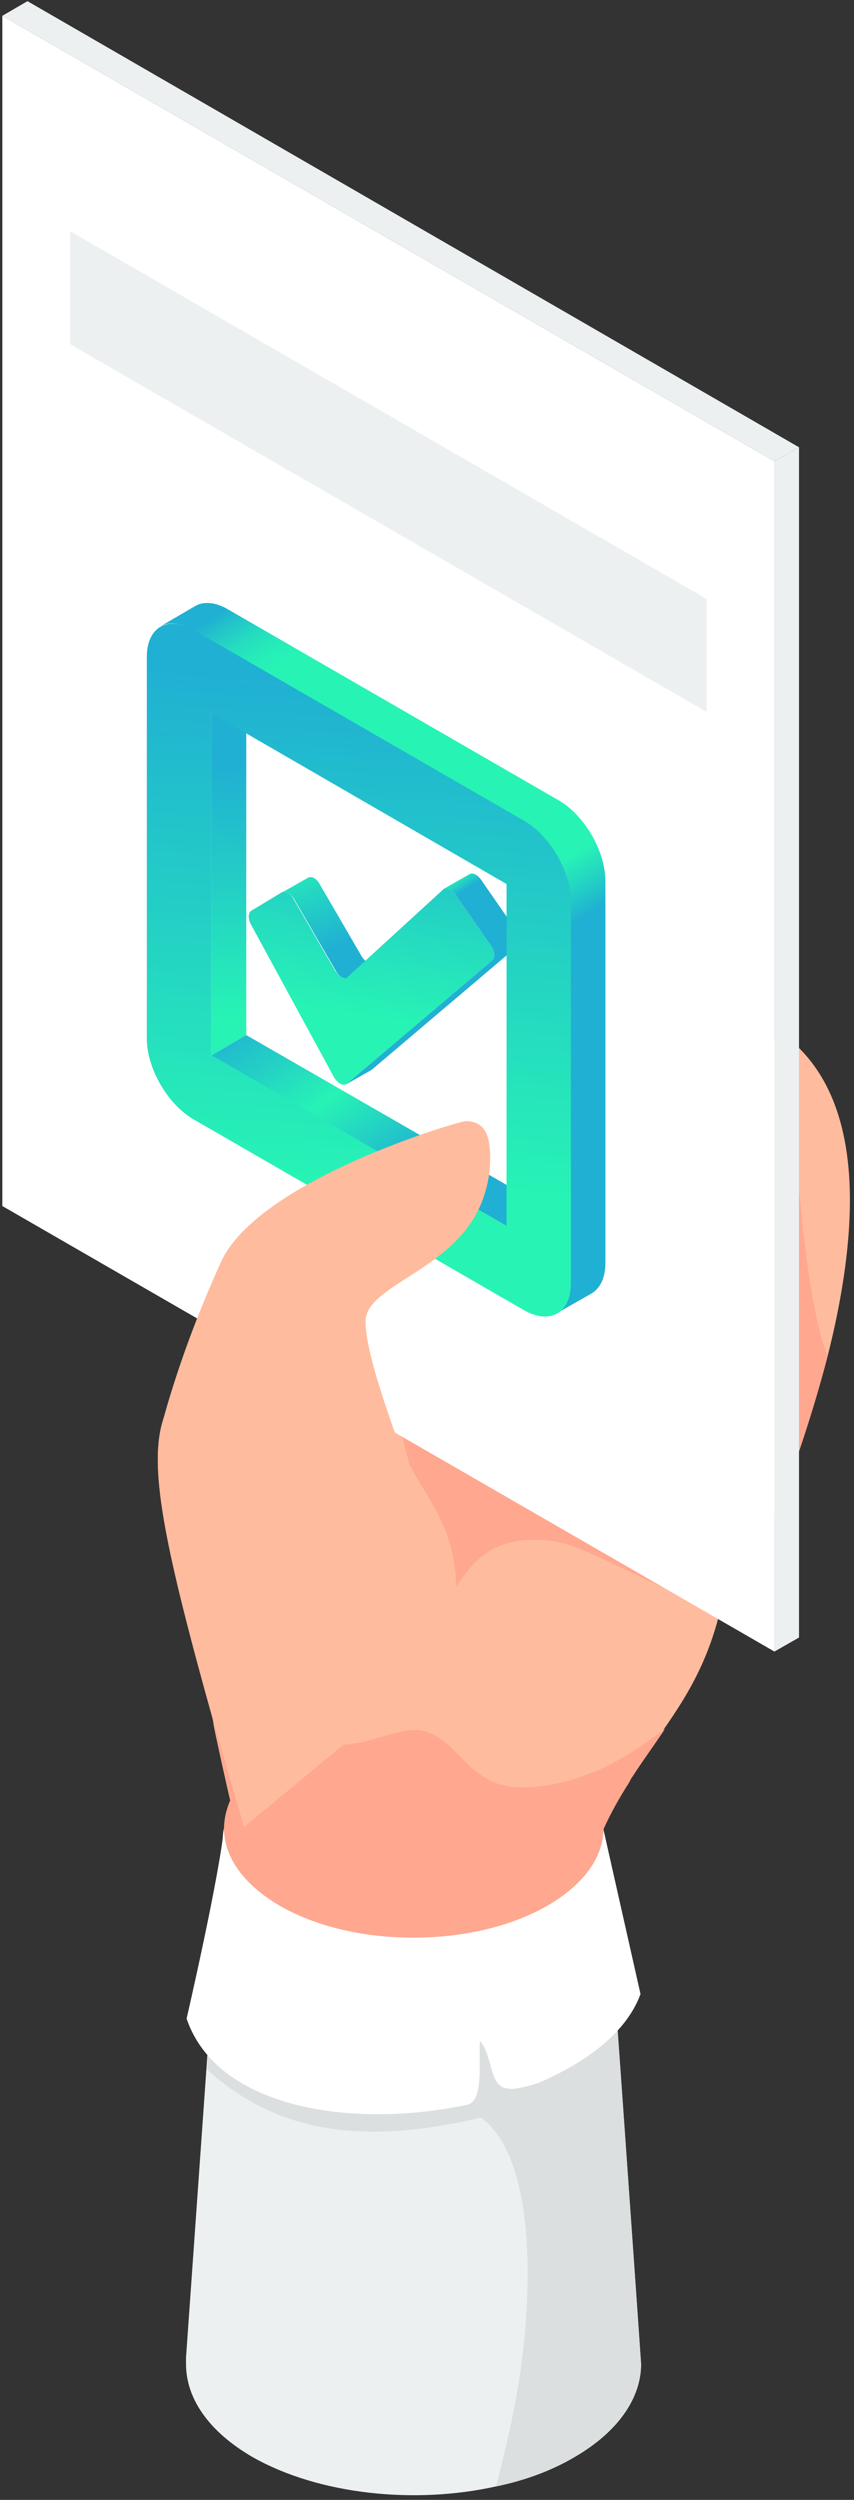 <svg width="146" height="427" viewBox="0 0 146 427" fill="none" xmlns="http://www.w3.org/2000/svg">
<rect x="0" y="0" width="146" height="427" fill="#333333" stroke="none"/>
<path d="M101.401 209.6C100.601 210.1 99.701 210.3 98.701 210.3C95.701 210.3 93.201 207.8 93.201 204.8V162C93.201 154.6 87.601 145 81.201 141.3L39.001 117C36.501 115.6 34.801 115.5 34.101 116C33.301 116.4 32.501 117.9 32.501 120.8V169.6C32.501 177 38.101 186.6 44.501 190.3L68.901 204.4C71.501 205.9 72.401 209.3 70.901 211.9C70.401 212.8 69.701 213.4 68.901 213.9C68.101 214.4 67.101 214.6 66.201 214.6C65.301 214.6 64.301 214.4 63.501 213.9L39.001 199.7C29.201 194.1 21.601 180.8 21.601 169.5V120.7C21.601 114.2 24.201 109 28.601 106.4C33.101 103.8 38.901 104.2 44.501 107.4L86.701 131.8C96.501 137.4 104.101 150.7 104.101 162V204.8C104.201 206.9 103.001 208.7 101.401 209.6Z" fill="url(#paint0_linear_1802_5100)"/>
<path d="M109.601 403.801C109.601 409.501 105.801 415.301 98.201 419.701C94.301 422.001 89.701 423.701 84.801 424.701C70.901 427.801 54.501 426.101 43.201 419.701C35.601 415.301 31.801 409.601 31.801 403.801C31.801 403.401 31.801 403.101 31.801 402.701L38.201 312.201C38.201 313.001 38.301 313.801 38.501 314.601C39.401 318.501 42.401 322.401 47.701 325.401C60.401 332.701 80.901 332.701 93.501 325.401C98.601 322.401 101.601 318.801 102.601 314.901C102.801 314.001 103.001 313.101 103.001 312.101C103.201 312.201 109.601 403.501 109.601 403.801Z" fill="#ECF0F1"/>
<path d="M109.6 403.8C109.6 409.5 105.8 415.3 98.2 419.7C94.3 422 89.7 423.7 84.8 424.7C86.9 416.4 90.2 404 90.2 388.3C90.2 377.5 88.4 366.2 82.2 361.7C75.9 363.2 69.7 364.1 63.8 364.1C53.6 364.1 44 361.3 35.4 353.5L38.1 314.9C38.3 314.7 38.4 314.6 38.6 314.5C39.5 318.4 42.5 322.3 47.8 325.3C60.5 332.6 81 332.6 93.6 325.3C98.7 322.3 101.7 318.7 102.7 314.8C102.9 314.9 103.1 315 103.3 315C103.4 315.2 109.6 403.5 109.6 403.8Z" fill="#DCDFE0"/>
<path d="M92.7 355.5C91.9 355.9 88.8 356.8 87.4 356.8C83.4 356.8 84.6 351.9 82.1 348.6C82 349 82 349.6 82 350.2C82 351.2 82 352.3 82 353.4C82 356.2 81.7 359.1 79.9 359.5C60.1 363.7 37.1 360.1 31.9 344.8C31.9 344.8 37.6 320.2 38.4 311.4C56.7 294.6 103.1 311.4 103.1 311.4V312.2L109.5 340.6C107.2 346.9 100.8 351.9 92.7 355.5Z" fill="white"/>
<path d="M103.2 312.2C103.2 312.3 103.2 312.4 103.2 312.5C103.1 317.2 99.9 321.8 93.7 325.4C81 332.7 60.5 332.7 47.9 325.4C41.6 321.7 38.4 317 38.4 312.2C38.4 310.6 38.8 308.9 39.5 307.3C39.7 306.9 39.9 306.6 40.1 306.2C41.6 303.6 44.2 301.1 47.9 299C49.4 298.1 51.1 297.4 52.8 296.7C56.2 295.4 60 294.5 63.8 294C74.2 292.7 85.6 294.4 93.7 299C96.1 300.4 98 301.9 99.4 303.5C101.9 306.3 103.2 309.2 103.2 312.2Z" fill="#FFBB9E"/>
<path d="M125.301 253.7C125.301 276.5 120.001 286 113.601 295.2C112.201 297.3 110.701 299.4 109.201 301.6C108.701 302.3 108.301 303 107.801 303.7C107.701 303.9 107.601 304.1 107.501 304.3C105.901 306.8 104.401 309.4 103.001 312.5C102.701 313.2 102.301 313.9 102.001 314.6L40.201 311.3C39.901 310 39.701 308.6 39.301 307.3C38.801 305.2 36.701 295.8 36.501 294.5V294.4C35.701 290.1 35.101 285.7 35.101 281.2C35.101 278.9 35.201 276.7 35.501 274.4C39.001 245 64.001 218.2 82.801 204.3C91.401 197.9 98.701 194.3 102.101 194.3C123.601 194.3 125.301 232.1 125.301 253.7Z" fill="#FFBB9E"/>
<path d="M145.3 205C145.3 213.6 143.7 222.9 141.5 231.6C139.2 240.4 136.4 248.8 133.9 255.4C133.3 257 132.8 258.4 132.2 259.8L129.2 183.4C129.8 180.7 131.3 177.8 133.9 176.7C142.3 182.9 145.3 193.3 145.3 205Z" fill="#FFBB9E"/>
<path d="M141.5 231.6C139.2 240.5 136.4 248.8 133.9 255.5C133.5 255.7 133 255.8 132.6 255.8C132.4 255.8 132.3 255.8 132.1 255.8C125.1 254.8 123.4 232.8 123.4 225.2C123.4 223.9 123.4 222.8 123.5 221.9L135.6 190.7C137.4 216.6 139.6 227.2 141.5 231.6Z" fill="#FFA78F"/>
<path d="M125.401 276.7C100.501 265.6 98.701 263 91.201 263C81.601 263 79.201 269.9 76.201 273.5C76.101 273.3 68.101 243 68.101 242.8C68.101 233.6 83.801 231.9 91.501 231.9C91.701 231.9 112.901 232.7 116.801 234.2L125.401 276.7Z" fill="#FFA78F"/>
<path d="M132.4 282.1V78.8L136.6 76.4V279.7L132.4 282.1Z" fill="#ECF0F1"/>
<path d="M132.4 78.8L0.4 2.7L4.7 0.2L136.6 76.4L132.4 78.8Z" fill="#ECF0F1"/>
<path d="M132.4 282.1L0.4 206V2.7L132.4 78.8V282.1Z" fill="white"/>
<path d="M12 39.5L120.8 102.3V121.6L12 58.8V39.5Z" fill="#ECF0F1"/>
<path d="M59.401 167C58.801 167.3 57.901 166.8 57.401 165.8L50.301 153.6C49.701 152.6 48.801 152.1 48.301 152.4L52.701 149.9C53.301 149.6 54.201 150.1 54.701 151.1L61.801 163.3C62.401 164.3 63.301 164.8 63.801 164.5L59.401 167Z" fill="url(#paint1_linear_1802_5100)"/>
<path d="M59.2 185.2C59.2 185.2 59.3 185.2 59.3 185.1L84.2 164C84.7 163.6 84.6 162.4 83.9 161.5L77.8 152.7C77.2 151.9 76.4 151.5 75.9 151.8L80.3 149.3C80.8 149 81.6 149.4 82.2 150.2L88.3 159C89 159.9 89.1 161.1 88.6 161.5L63.7 182.6L63.6 182.7L59.2 185.2Z" fill="url(#paint2_linear_1802_5100)"/>
<path d="M59.2 185.2C58.6 185.5 57.7 185 57.1 184L42.9 157.9C42.4 157 42.4 156 42.9 155.6L48.2 152.4C48.8 152.1 49.7 152.6 50.2 153.6L57.3 165.8C57.9 166.8 58.8 167.3 59.3 167L59.4 166.9L75.8 151.9L75.9 151.8C76.4 151.5 77.2 151.9 77.8 152.7L83.9 161.5C84.6 162.4 84.7 163.6 84.2 164L59.3 185.1C59.3 185.2 59.2 185.2 59.2 185.2Z" fill="url(#paint3_linear_1802_5100)"/>
<path d="M113.7 295.3C112.3 297.4 110.8 299.5 109.3 301.7C108.8 302.4 108.4 303.1 107.9 303.8C107.8 304 107.7 304.2 107.6 304.4C106 306.9 104.5 309.5 103.1 312.6C103 317.3 99.8 321.9 93.6 325.5C80.9 332.8 60.4 332.8 47.8 325.5C41.5 321.8 38.3 317.1 38.3 312.3C38.3 310.7 38.7 309 39.4 307.4C38.9 305.3 36.8 295.9 36.6 294.6V294.5C28.3 264.9 25.5 251.3 27.7 243.3C28 242.3 28.3 241.3 28.6 240.2C28.6 240.6 28.6 241 28.6 241.4C28.6 252.3 31.3 264.3 35.6 274.4C40.1 284.9 46.2 293.4 52.7 296.6C54.5 297.5 56.4 298 58.3 298C58.5 298 58.6 298 58.8 298C63.2 297.8 67.5 295.5 70.8 295.5C78.1 295.5 79.3 305.3 89.1 305.3C92.7 305.3 96.1 304.6 99.3 303.5C104.5 301.8 109.2 298.7 113.7 295.3Z" fill="#FFA78F"/>
<path d="M36.101 121.899V180.299L42.101 176.799V118.399L36.101 121.899Z" fill="url(#paint4_linear_1802_5100)"/>
<path d="M36.101 180.3L86.601 209.4L92.701 205.9L42.101 176.8L36.101 180.3Z" fill="url(#paint5_linear_1802_5100)"/>
<path d="M95.2 224.3C96.6 223.5 97.5 221.7 97.5 219.1V154C97.5 148.9 93.9 142.7 89.5 140.2L33 107.6C30.8 106.3 28.8 106.2 27.4 107L33.4 103.5C34.8 102.7 36.8 102.8 39 104.1L95.5 136.7C99.9 139.2 103.5 145.4 103.5 150.5V215.7C103.5 218.3 102.6 220 101.2 220.9L95.2 224.3Z" fill="url(#paint6_linear_1802_5100)"/>
<path d="M89.601 140.2L33.101 107.6C28.701 105.1 25.101 107.1 25.101 112.2V177.4C25.101 182.5 28.701 188.7 33.101 191.2L89.601 223.8C94.001 226.3 97.601 224.3 97.601 219.2V154C97.601 148.9 94.001 142.7 89.601 140.2ZM86.601 209.4L36.101 180.2V121.8L86.601 151V209.4Z" fill="url(#paint7_linear_1802_5100)"/>
<path d="M62.5 225.7C62.5 230.5 65.8 239.7 66.8 242.7C71.1 255.7 78 258.2 78 272C78 275.6 77.6 279.2 77.3 282.6L41.7 312.1C41.6 311.8 41.5 311.6 41.5 311.3C39.7 305.1 38.1 299.5 36.6 294.4V294.3C28.3 264.7 25.5 251.1 27.7 243.1C28 242.1 28.3 241.1 28.6 240C31.2 231.2 34.4 223 37.8 215.5C44.3 201.5 78.5 191.5 79.6 191.5C83.1 191.5 83.8 194.3 83.8 197.8C83.8 200.2 83.4 202.3 82.8 204.1C78.8 216.9 62.5 219.2 62.5 225.7Z" fill="#FFBB9E"/>
<defs>
<linearGradient id="paint0_linear_1802_5100" x1="70.893" y1="110.053" x2="55.041" y2="212.869" gradientUnits="userSpaceOnUse">
<stop offset="0.005" stop-color="#20B0D3"/>
<stop offset="0.56" stop-color="#24D4C3"/>
<stop offset="1" stop-color="#27F3B5"/>
</linearGradient>
<linearGradient id="paint1_linear_1802_5100" x1="57.394" y1="161.786" x2="50.879" y2="146.079" gradientUnits="userSpaceOnUse">
<stop offset="0.005" stop-color="#20B0D3"/>
<stop offset="0.56" stop-color="#24D4C3"/>
<stop offset="1" stop-color="#27F3B5"/>
</linearGradient>
<linearGradient id="paint2_linear_1802_5100" x1="72.681" y1="170.401" x2="62.21" y2="154.229" gradientUnits="userSpaceOnUse">
<stop offset="0.005" stop-color="#20B0D3"/>
<stop offset="0.607" stop-color="#20B0D3"/>
<stop offset="0.685" stop-color="#24D4C3"/>
<stop offset="0.748" stop-color="#27F3B5"/>
</linearGradient>
<linearGradient id="paint3_linear_1802_5100" x1="67.936" y1="131.266" x2="61.457" y2="173.288" gradientUnits="userSpaceOnUse">
<stop offset="0.005" stop-color="#20B0D3"/>
<stop offset="0.56" stop-color="#24D4C3"/>
<stop offset="1" stop-color="#27F3B5"/>
</linearGradient>
<linearGradient id="paint4_linear_1802_5100" x1="39.248" y1="130.368" x2="38.946" y2="173.487" gradientUnits="userSpaceOnUse">
<stop offset="0.005" stop-color="#20B0D3"/>
<stop offset="0.56" stop-color="#24D4C3"/>
<stop offset="1" stop-color="#27F3B5"/>
</linearGradient>
<linearGradient id="paint5_linear_1802_5100" x1="46.417" y1="168.114" x2="69.037" y2="199.569" gradientUnits="userSpaceOnUse">
<stop offset="0.005" stop-color="#20B0D3"/>
<stop offset="0.312" stop-color="#24D4C3"/>
<stop offset="0.556" stop-color="#27F3B5"/>
<stop offset="0.804" stop-color="#23CFC5"/>
<stop offset="1" stop-color="#20B0D3"/>
</linearGradient>
<linearGradient id="paint6_linear_1802_5100" x1="45.499" y1="99.072" x2="112.789" y2="206.736" gradientUnits="userSpaceOnUse">
<stop offset="0.005" stop-color="#20B0D3"/>
<stop offset="0.022" stop-color="#22C1CB"/>
<stop offset="0.054" stop-color="#25DDBF"/>
<stop offset="0.083" stop-color="#26EDB8"/>
<stop offset="0.104" stop-color="#27F3B5"/>
<stop offset="0.533" stop-color="#27F3B5"/>
<stop offset="0.577" stop-color="#23CFC5"/>
<stop offset="0.611" stop-color="#20B0D3"/>
</linearGradient>
<linearGradient id="paint7_linear_1802_5100" x1="64.819" y1="116.628" x2="58.242" y2="209.685" gradientUnits="userSpaceOnUse">
<stop offset="0.005" stop-color="#20B0D3"/>
<stop offset="0.512" stop-color="#24D4C3"/>
<stop offset="0.913" stop-color="#27F3B5"/>
</linearGradient>
</defs>
</svg>

